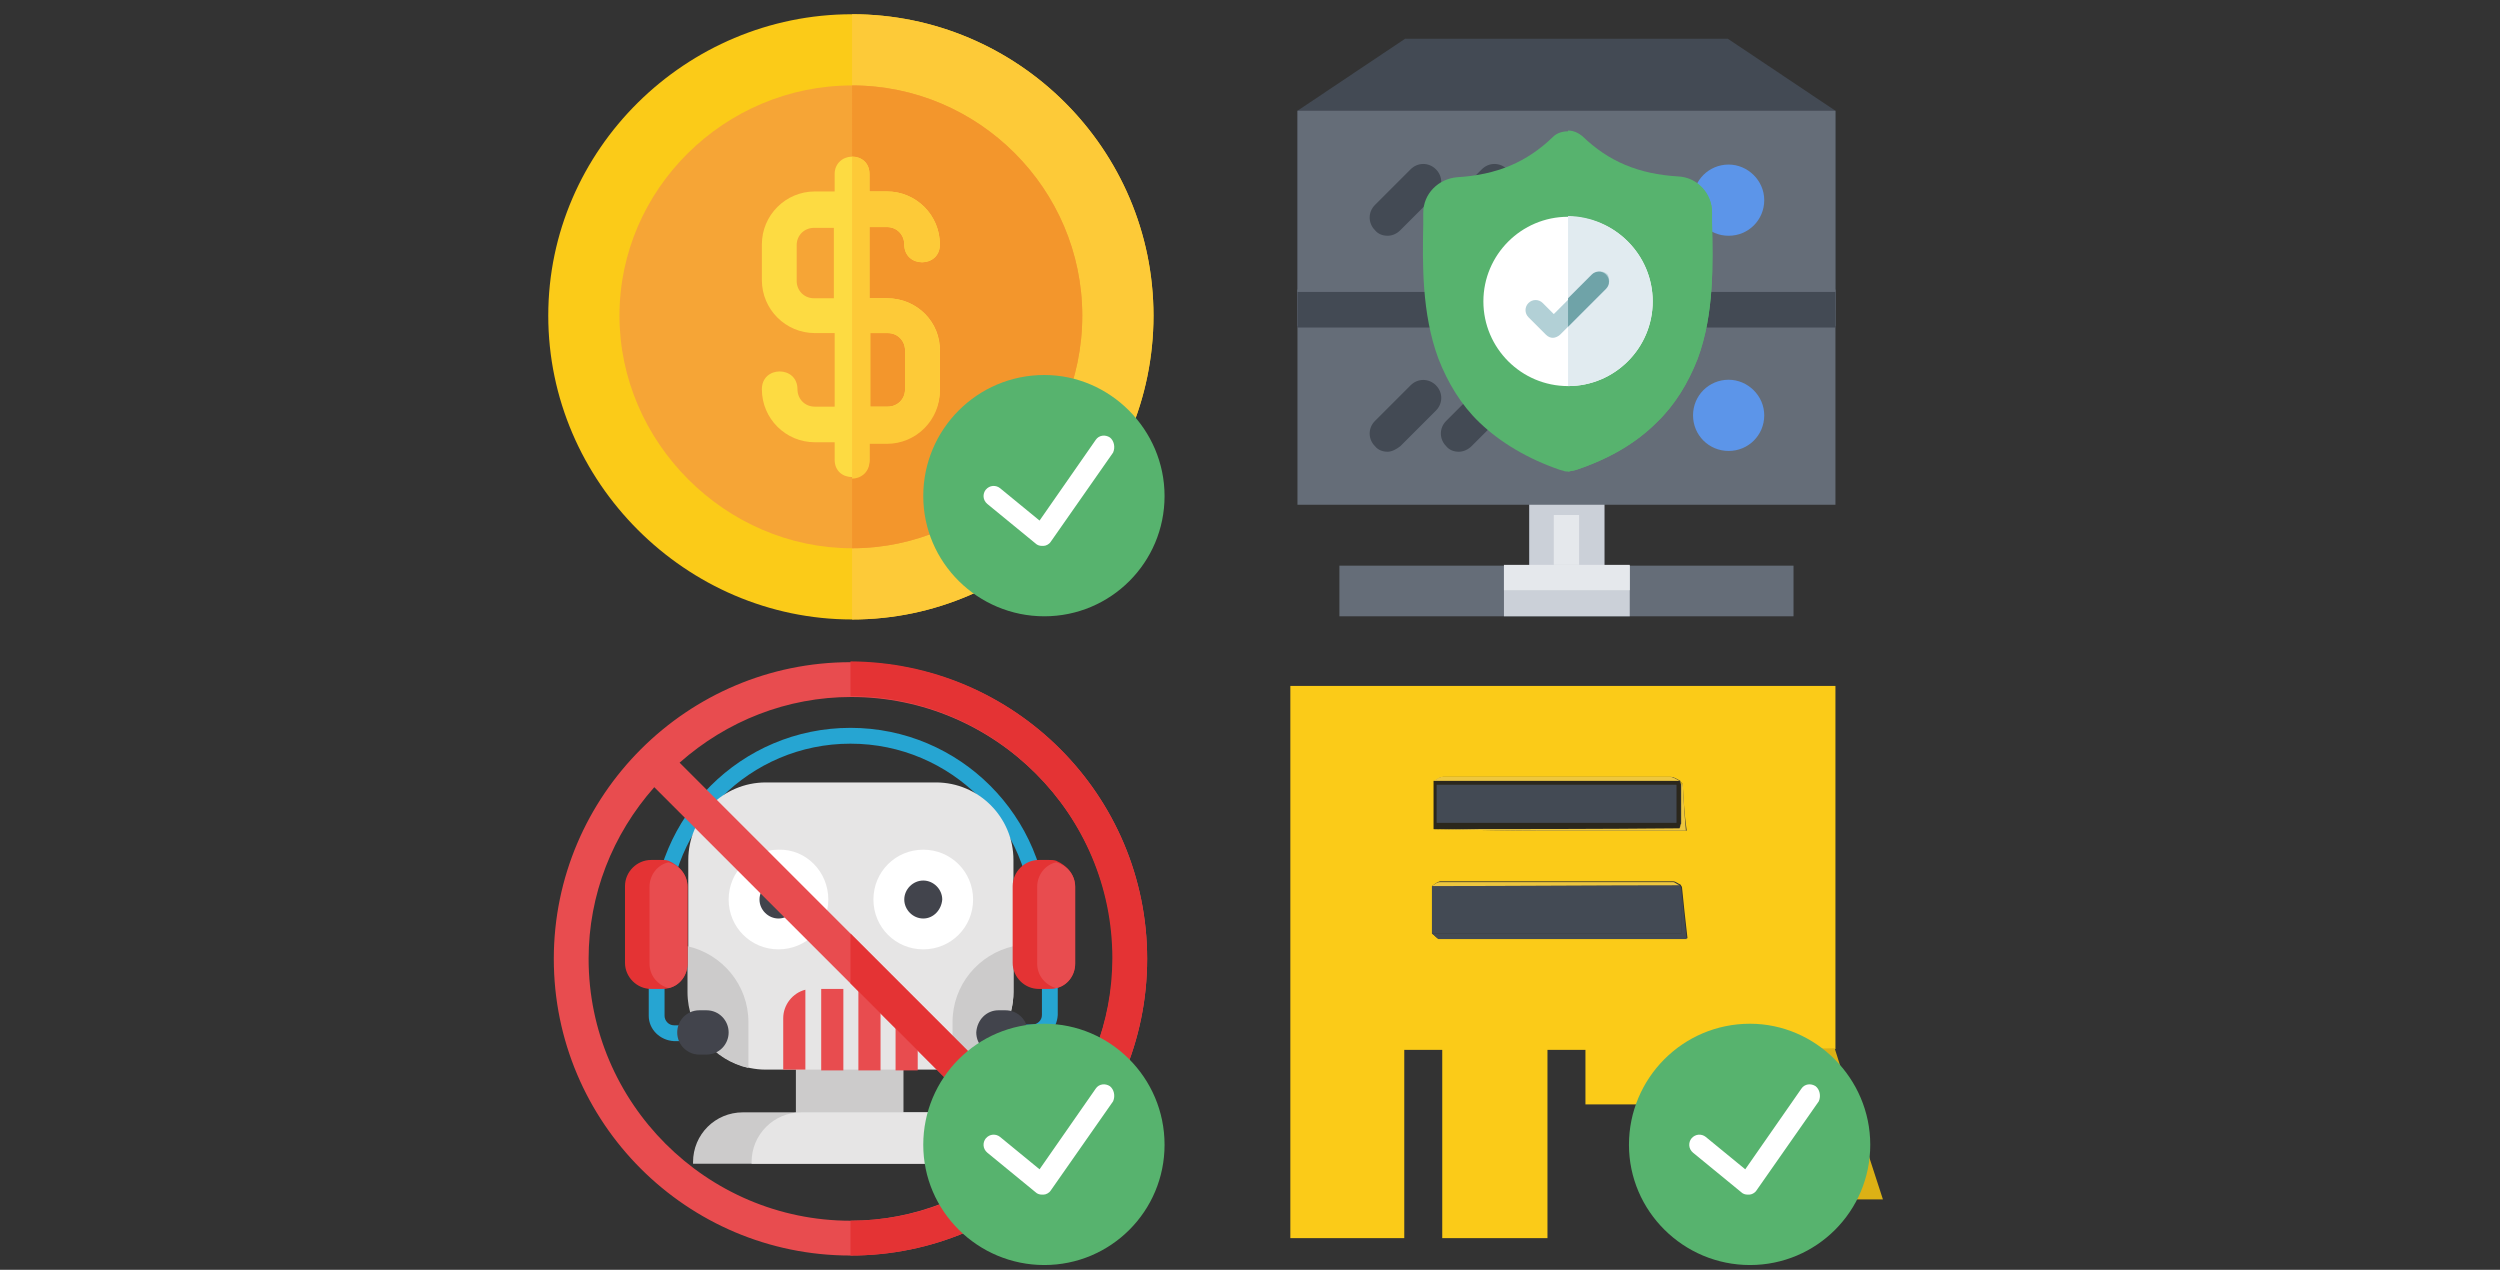 <?xml version="1.0" encoding="utf-8"?>
<!-- Generator: Adobe Illustrator 23.0.0, SVG Export Plug-In . SVG Version: 6.00 Build 0)  -->
<svg version="1.1" id="Слой_1" xmlns="http://www.w3.org/2000/svg" xmlns:xlink="http://www.w3.org/1999/xlink" x="0px" y="0px"
	 viewBox="0 0 316 160.5" style="enable-background:new 0 0 316 160.5;" xml:space="preserve">
<rect x="0" y="0" width="316" height="160.5" fill="#333333" stroke="none"/>
<style type="text/css">
	.st0{fill:#26A5D2;}
	.st1{fill:#CCCBCB;}
	.st2{fill:#E6E5E5;}
	.st3{fill:#FFFFFF;}
	.st4{fill:#42444C;}
	.st5{fill:#E84C4F;}
	.st6{fill:#E43334;}
	.st7{fill:#656D78;}
	.st8{fill:#CBD0D8;}
	.st9{fill:#434A54;}
	.st10{fill:#5C95E9;}
	.st11{fill:#E5E8EC;}
	.st12{clip-path:url(#SVGID_2_);fill:#57B36E;}
	.st13{clip-path:url(#SVGID_4_);fill:#57B36E;}
	.st14{fill:#E1EBF0;}
	.st15{fill:#B2D0D6;}
	.st16{fill:#6FA3A8;}
	.st17{fill:#FBCB18;}
	.st18{fill:#FDCA38;}
	.st19{fill:#F6A536;}
	.st20{fill:#F3962C;}
	.st21{fill:#FDDB42;}
	.st22{fill:#DCB115;}
	.st23{fill:#2B271C;}
	.st24{fill:#EEC73E;}
	.st25{fill:#57B36E;}
</style>
<g>
	<g>
		<g>
			<path class="st0" d="M131.5,120.3c-0.5,0-1-0.4-1-1V117c0-12.7-10.3-23-23-23s-23,10.3-23,23v2.4c0,0.5-0.4,1-1,1
				c-0.5,0-1-0.4-1-1V117c0-13.8,11.2-25,25-25s25,11.2,25,25v2.4C132.5,119.9,132.1,120.3,131.5,120.3z"/>
			<path class="st0" d="M130.5,131.5H128c-0.5,0-1-0.4-1-1c0-0.5,0.4-1,1-1h2.5c0.6,0,1.2-0.5,1.2-1.2v-5.2c0-0.5,0.4-1,1-1
				c0.5,0,1,0.4,1,1v5.2C133.6,130.1,132.2,131.5,130.5,131.5z"/>
			<path class="st0" d="M82,128.4v-5.2c0-0.5,0.4-1,1-1c0.5,0,1,0.4,1,1v5.2c0,0.6,0.5,1.2,1.2,1.2h2.5c0.5,0,1,0.4,1,1
				c0,0.5-0.4,1-1,1h-2.5C83.4,131.5,82,130.1,82,128.4z"/>
			<path class="st1" d="M100.6,132.1h13.6v11.6h-13.6V132.1z"/>
			<path class="st2" d="M127.8,127.8c0.2-0.8,0.3-1.6,0.3-2.4v-16.7c0-5.4-4.4-9.8-9.8-9.8H96.8c-5.4,0-9.8,4.4-9.8,9.8v16.7
				c0,5.4,4.4,9.8,9.8,9.8h21.5c2.5,0,4.7-0.9,6.5-2.4"/>
			<path class="st1" d="M94.6,129.2v5.8c-4.4-1-7.7-4.9-7.7-9.6v-5.8C91.3,120.6,94.6,124.5,94.6,129.2z"/>
			<path class="st1" d="M128.1,119.6v5.8c0,0.8-0.1,1.6-0.3,2.4l-3.1,5c-1.2,1.1-2.7,1.8-4.3,2.2v-5.8
				C120.4,124.5,123.7,120.6,128.1,119.6z"/>
			<path class="st3" d="M104.7,113.7c0,3.5-2.8,6.3-6.3,6.3s-6.3-2.8-6.3-6.3s2.8-6.3,6.3-6.3C101.9,107.3,104.7,110.2,104.7,113.7z
				"/>
			<path class="st3" d="M123,113.7c0,3.5-2.8,6.3-6.3,6.3s-6.3-2.8-6.3-6.3s2.8-6.3,6.3-6.3S123,110.2,123,113.7z"/>
			<path class="st4" d="M98.4,116.1c-1.3,0-2.4-1.1-2.4-2.4s1.1-2.4,2.4-2.4s2.4,1.1,2.4,2.4C100.7,115,99.7,116.1,98.4,116.1z"/>
			<path class="st4" d="M116.7,116.1c-1.3,0-2.4-1.1-2.4-2.4s1.1-2.4,2.4-2.4s2.4,1.1,2.4,2.4C119,115,118,116.1,116.7,116.1z"/>
			<path class="st4" d="M92.1,130.5c0,1.5-1.2,2.8-2.8,2.8h-0.9c-1.5,0-2.8-1.2-2.8-2.8c0-1.5,1.2-2.8,2.8-2.8h0.9
				C90.9,127.7,92.1,129,92.1,130.5z"/>
			<g>
				<path class="st5" d="M103.8,125h2.8v10.3h-2.8V125z"/>
				<path class="st5" d="M108.5,125h2.8v10.3h-2.8V125z"/>
				<path class="st5" d="M113.2,125.1v10.2h2.8v-6.5C116,127,114.8,125.5,113.2,125.1z"/>
				<path class="st5" d="M101.8,125.1c-1.6,0.4-2.8,1.9-2.8,3.6v6.5h2.8V125.1z"/>
			</g>
			<path class="st6" d="M86.9,112.1v9.7c0,1.5-1,2.8-2.4,3.1c-0.3,0.1-0.6,0.1-0.9,0.1h-1.3c-1.8,0-3.3-1.5-3.3-3.3V112
				c0-1.8,1.5-3.3,3.3-3.3h1.3c0.3,0,0.6,0,0.9,0.1C85.9,109.4,86.9,110.6,86.9,112.1z"/>
			<path class="st5" d="M86.9,112.1v9.7c0,1.5-1,2.8-2.4,3.1c-1.4-0.4-2.4-1.6-2.4-3.1v-9.7c0-1.5,1-2.8,2.4-3.1
				C85.9,109.4,86.9,110.6,86.9,112.1z"/>
			<path class="st6" d="M135.9,112.1v9.7c0,1.5-1,2.8-2.4,3.1c-0.3,0.1-0.6,0.1-0.9,0.1h-1.3c-1.8,0-3.3-1.5-3.3-3.3V112
				c0-1.8,1.5-3.3,3.3-3.3h1.3c0.3,0,0.6,0,0.9,0.1C134.9,109.4,135.9,110.6,135.9,112.1z"/>
			<path class="st5" d="M135.9,112.1v9.7c0,1.5-1,2.8-2.4,3.1c-1.4-0.4-2.4-1.6-2.4-3.1v-9.7c0-1.5,1-2.8,2.4-3.1
				C134.9,109.4,135.9,110.6,135.9,112.1z"/>
			<path class="st4" d="M126.2,127.7h0.9c1.5,0,2.8,1.2,2.8,2.8c0,1.5-1.2,2.8-2.8,2.8h-0.9c-1.5,0-2.8-1.2-2.8-2.8
				C123.5,128.9,124.7,127.7,126.2,127.7z"/>
			<path class="st1" d="M127.2,146.9v0.2H87.6v-0.2c0-3.5,2.8-6.3,6.3-6.3h26.9C124.4,140.6,127.2,143.4,127.2,146.9z"/>
			<path class="st2" d="M127.2,146.9v0.2H95v-0.2c0-3.5,2.8-6.3,6.3-6.3h19.6C124.4,140.6,127.2,143.4,127.2,146.9z"/>
		</g>
		<path class="st5" d="M107.5,83.7c-20.6,0-37.5,16.8-37.5,37.5s16.8,37.5,37.5,37.5s37.5-16.8,37.5-37.5S128.2,83.7,107.5,83.7
			L107.5,83.7z M107.5,154.3c-18.2,0-33.1-14.9-33.1-33.1c0-8.1,3-15.7,8.3-21.7l46.4,46.4C123.2,151.2,115.6,154.3,107.5,154.3
			L107.5,154.3z M132.3,142.8L85.9,96.4c6-5.3,13.6-8.3,21.7-8.3c18.2,0,33.1,14.9,33.1,33.1C140.6,129.2,137.6,136.8,132.3,142.8
			L132.3,142.8z"/>
		<path class="st6" d="M145,121.2c0,20.7-16.8,37.5-37.5,37.5v-4.4c8.1,0,15.7-3,21.7-8.3l-21.7-21.7V118l24.8,24.8
			c5.3-6,8.3-13.6,8.3-21.7c0-18.2-14.9-33.1-33.1-33.1v-4.4C128.2,83.7,145,100.5,145,121.2L145,121.2z"/>
	</g>
	<g>
		<polygon class="st7" points="202.8,71.5 202.8,57.1 193.3,57.1 193.3,71.5 169.3,71.5 169.3,77.9 193.3,77.9 202.8,77.9 
			226.7,77.9 226.7,71.5 		"/>
		<polygon class="st8" points="206,71.5 202.8,71.5 202.8,57.1 193.3,57.1 193.3,71.5 190.1,71.5 190.1,77.9 193.3,77.9 202.8,77.9 
			206,77.9 		"/>
		<polygon class="st9" points="232,39.2 164,39.2 164,14 177.6,4.9 218.4,4.9 232,14 		"/>
		<rect x="164" y="14" class="st7" width="68" height="27.2"/>
		<path class="st10" d="M223,25.3c0,2.5-2,4.5-4.5,4.5s-4.5-2-4.5-4.5s2-4.5,4.5-4.5C220.9,20.8,223,22.8,223,25.3z"/>
		<g>
			<path class="st9" d="M175.4,29.8c-0.6,0-1.2-0.2-1.6-0.7c-0.9-0.9-0.9-2.3,0-3.2l4.5-4.5c0.9-0.9,2.3-0.9,3.2,0s0.9,2.3,0,3.2
				l-4.5,4.5C176.5,29.6,175.9,29.8,175.4,29.8z"/>
			<path class="st9" d="M184.4,29.8c-0.6,0-1.2-0.2-1.6-0.7c-0.9-0.9-0.9-2.3,0-3.2l4.5-4.5c0.9-0.9,2.3-0.9,3.2,0s0.9,2.3,0,3.2
				l-4.5,4.5C185.6,29.6,185,29.8,184.4,29.8z"/>
			<path class="st9" d="M193.5,29.8c-0.6,0-1.2-0.2-1.6-0.7c-0.9-0.9-0.9-2.3,0-3.2l4.5-4.5c0.9-0.9,2.3-0.9,3.2,0s0.9,2.3,0,3.2
				l-4.5,4.5C194.7,29.6,194.1,29.8,193.5,29.8z"/>
		</g>
		<rect x="164" y="36.6" class="st7" width="68" height="27.2"/>
		<rect x="164" y="36.9" class="st9" width="68" height="4.5"/>
		<path class="st10" d="M223,52.5c0,2.5-2,4.5-4.5,4.5s-4.5-2-4.5-4.5s2-4.5,4.5-4.5C220.9,48,223,50,223,52.5z"/>
		<g>
			<path class="st9" d="M175.4,57.1c-0.6,0-1.2-0.2-1.6-0.7c-0.9-0.9-0.9-2.3,0-3.2l4.5-4.5c0.9-0.9,2.3-0.9,3.2,0s0.9,2.3,0,3.2
				l-4.5,4.5C176.5,56.8,175.9,57.1,175.4,57.1z"/>
			<path class="st9" d="M184.4,57.1c-0.6,0-1.2-0.2-1.6-0.7c-0.9-0.9-0.9-2.3,0-3.2l4.5-4.5c0.9-0.9,2.3-0.9,3.2,0s0.9,2.3,0,3.2
				l-4.5,4.5C185.6,56.8,185,57.1,184.4,57.1z"/>
			<path class="st9" d="M193.5,57.1c-0.6,0-1.2-0.2-1.6-0.7c-0.9-0.9-0.9-2.3,0-3.2l4.5-4.5c0.9-0.9,2.3-0.9,3.2,0s0.9,2.3,0,3.2
				l-4.5,4.5C194.7,56.8,194.1,57.1,193.5,57.1z"/>
		</g>
		<g>
			<rect x="190.1" y="71.4" class="st11" width="15.9" height="3.2"/>
			<rect x="196.4" y="65.1" class="st11" width="3.2" height="6.3"/>
		</g>
		<g>
			<g>
				<g>
					<g>
						<defs>
							<rect id="SVGID_1_" x="179.7" y="16.5" width="36.9" height="43.1"/>
						</defs>
						<clipPath id="SVGID_2_">
							<use xlink:href="#SVGID_1_"  style="overflow:visible;"/>
						</clipPath>
						<path class="st12" d="M214.6,45.3c-1.2,3.1-2.9,5.9-5.2,8.1c-2.6,2.6-6,4.6-10.2,6c-0.1,0-0.3,0.1-0.4,0.1
							c-0.2,0-0.4,0.1-0.6,0.1l0,0c-0.2,0-0.4,0-0.6-0.1c-0.1,0-0.3-0.1-0.4-0.1c-4.1-1.4-7.6-3.5-10.2-6c-2.3-2.2-4-5-5.2-8.1
							c-2.1-5.7-2-12-1.9-17v-0.1c0-0.4,0-0.9,0-1.3c0-2.4,1.9-4.3,4.3-4.5c5-0.3,8.8-1.9,12.1-5.1l0,0c0.5-0.5,1.2-0.7,1.9-0.7
							s1.3,0.3,1.8,0.7l0,0c3.3,3.2,7.1,4.8,12.1,5.1c2.4,0.1,4.3,2.1,4.3,4.5c0,0.5,0,0.9,0,1.3l0,0
							C216.5,33.3,216.7,39.6,214.6,45.3L214.6,45.3z"/>
					</g>
				</g>
				<g>
					<g>
						<defs>
							<rect id="SVGID_3_" x="179.7" y="16.5" width="36.9" height="43.1"/>
						</defs>
						<clipPath id="SVGID_4_">
							<use xlink:href="#SVGID_3_"  style="overflow:visible;"/>
						</clipPath>
						<path class="st13" d="M214.6,45.3c-1.2,3.1-2.9,5.9-5.2,8.1c-2.6,2.6-6,4.6-10.2,6c-0.1,0-0.3,0.1-0.4,0.1
							c-0.2,0-0.4,0.1-0.6,0.1V16.5c0.7,0,1.3,0.3,1.8,0.7l0,0c3.3,3.2,7.1,4.8,12.1,5.1c2.4,0.1,4.3,2.1,4.3,4.5c0,0.5,0,0.9,0,1.3
							l0,0C216.5,33.3,216.7,39.6,214.6,45.3L214.6,45.3z"/>
					</g>
				</g>
			</g>
			<path class="st3" d="M208.9,38.1c0,5.9-4.8,10.7-10.7,10.7l0,0c-5.9,0-10.7-4.8-10.7-10.7s4.8-10.7,10.7-10.7l0,0
				C204.1,27.4,208.9,32.2,208.9,38.1L208.9,38.1z"/>
			<path class="st14" d="M208.9,38.1c0,5.9-4.8,10.7-10.7,10.7V27.3C204.1,27.4,208.9,32.2,208.9,38.1L208.9,38.1z"/>
			<path class="st15" d="M203,36.5l-4.8,4.8l-1,1c-0.2,0.2-0.6,0.4-0.9,0.4c-0.3,0-0.6-0.1-0.9-0.4l-2.2-2.2c-0.5-0.5-0.5-1.3,0-1.8
				s1.3-0.5,1.8,0l1.4,1.4l5-5c0.5-0.5,1.3-0.5,1.8,0C203.5,35.2,203.5,36,203,36.5L203,36.5z"/>
			<path class="st16" d="M203,36.5l-4.8,4.8v-3.6l3-3c0.5-0.5,1.3-0.5,1.8,0S203.5,36,203,36.5L203,36.5z"/>
		</g>
	</g>
	<g>
		<path class="st17" d="M107.7,1.8c-21,0-38.4,17.1-38.4,38.1s17.4,38.4,38.4,38.4s38.1-17.4,38.1-38.4S128.7,1.8,107.7,1.8z"/>
		<path class="st18" d="M145.8,39.9c0,21-17.1,38.4-38.1,38.4V1.8C128.7,1.8,145.8,18.9,145.8,39.9z"/>
		<path class="st19" d="M107.7,10.8c-16.1,0-29.4,13.1-29.4,29.1s13.4,29.4,29.4,29.4s29.1-13.4,29.1-29.4S123.7,10.8,107.7,10.8z"
			/>
		<path class="st20" d="M136.8,39.9c0,16.1-13.1,29.4-29.1,29.4V10.8C123.7,10.8,136.8,23.9,136.8,39.9z"/>
		<path class="st21" d="M112.1,37.7h-2.2v-9h2.2c1.3,0,2.2,1,2.2,2.2c0,3,4.5,3,4.5,0c0-3.7-3-6.7-6.7-6.7h-2.2V22
			c0-1.5-1.1-2.2-2.2-2.2s-2.2,0.8-2.2,2.2v2.2H103c-3.7,0-6.7,3-6.7,6.7v4.5c0,3.7,3,6.7,6.7,6.7h2.5v9.3H103c-1.3,0-2.2-1-2.2-2.2
			c0-3-4.5-3-4.5,0c0,3.7,3,6.7,6.7,6.7h2.5v2.2c0,1.5,1.1,2.2,2.2,2.2s2.2-0.8,2.2-2.2v-2.2h2.2c3.7,0,6.7-3,6.7-6.7v-4.8
			C118.9,40.7,115.9,37.7,112.1,37.7z M105.4,37.7h-2.5c-1.3,0-2.2-1-2.2-2.2V31c0-1.3,1-2.2,2.2-2.2h2.5V37.7z M114.4,49.2
			c0,1.3-1,2.2-2.2,2.2H110v-9.3h2.2c1.3,0,2.2,1,2.2,2.2C114.4,44.3,114.4,49.2,114.4,49.2z"/>
		<path class="st18" d="M112.1,37.7h-2.2v-9h2.2c1.3,0,2.2,1,2.2,2.2c0,3,4.5,3,4.5,0c0-3.7-3-6.7-6.7-6.7h-2.2V22
			c0-1.5-1.1-2.2-2.2-2.2v40.7c1.1,0,2.2-0.8,2.2-2.2v-2.2h2.2c3.7,0,6.7-3,6.7-6.7v-4.8C118.9,40.7,115.9,37.7,112.1,37.7z
			 M114.4,49.2c0,1.3-1,2.2-2.2,2.2H110v-9.3h2.2c1.3,0,2.2,1,2.2,2.2C114.4,44.3,114.4,49.2,114.4,49.2z"/>
	</g>
	<g>
		<path class="st17" d="M217.4,132.6c-1.1,0-2.2,0-3.6,0c0,2.3,0,4.6,0,7c-4.6,0-8.9,0-13.4,0c0-2.3,0-4.5,0-6.9c-1.7,0-3.1,0-4.8,0
			c0,8,0,15.9,0,23.8c-4.5,0-8.8,0-13.3,0c0-8,0-15.8,0-23.8c-1.7,0-3.1,0-4.8,0c0,7.9,0,15.8,0,23.8c-4.9,0-9.6,0-14.4,0
			c0-23.3,0-46.5,0-69.8c23,0,45.8,0,68.9,0c0,15.4,0,30.6,0,45.9C227,132.6,222.2,132.6,217.4,132.6z M212.7,99.1
			c-0.1-0.1-0.2-0.2-0.3-0.3v-0.1c-0.4-0.2-0.8-0.5-1.2-0.5c-9.6,0-19.2,0-28.8,0c-0.4,0-0.7,0.3-1.1,0.5c0,2,0,4.1,0,6.1
			c4.8,0.1,9.6,0.2,14.5,0.2c5.7,0,11.4,0,17.4,0C212.9,102.9,212.8,101,212.7,99.1z M181,112c0,2,0,4,0,6c0.3,0.2,0.6,0.6,0.9,0.6
			c5.3,0,10.6,0,16,0c5,0,10,0,15.4,0c-0.3-2.6-0.5-4.5-0.7-6.5c-0.1-0.1-0.1-0.2-0.2-0.3c-0.3-0.1-0.6-0.4-0.9-0.4
			c-9.8,0-19.7,0-29.5,0C181.6,111.5,181.3,111.8,181,112z"/>
		<path class="st22" d="M217.4,132.6c4.8,0,9.7,0,14.5-0.1c2,6.3,4,12.7,6.1,19.1c-5,0-9.7,0-14.6,0
			C221.3,145.4,219.3,139,217.4,132.6z"/>
		<path class="st9" d="M181,118c0-2,0-4,0-6c10.4,0,20.9-0.1,31.3-0.1c0.1,0.1,0.1,0.2,0.2,0.3c0,1.9,0,3.8,0,5.8
			C201.8,118,191.4,118,181,118z"/>
		<path class="st23" d="M181.2,104.8c0-2,0-4.1,0-6.1c10.4,0,20.8,0,31.1,0v0.1c0,0.1,0.1,0.2,0.1,0.4c0,1.7,0,3.3,0,5
			c-0.1,0.2-0.1,0.4-0.2,0.6C202,104.7,191.6,104.8,181.2,104.8z M181.6,104c10.2,0,20.2,0,30.3,0c0-1.6,0-3.2,0-4.8
			c-10.2,0-20.2,0-30.3,0C181.6,100.9,181.6,102.4,181.6,104z"/>
		<path class="st9" d="M181,118c10.4,0,20.9,0,31.5,0c0-2,0-3.9,0-5.8c0.2,1.9,0.4,3.9,0.7,6.5c-5.4,0-10.4,0-15.4,0
			c-5.3,0-10.6,0-16,0C181.6,118.6,181.3,118.2,181,118z"/>
		<path class="st24" d="M212.3,98.7c-10.4,0-20.8,0-31.1,0c0.4-0.2,0.7-0.5,1.1-0.5c9.6,0,19.2,0,28.8,0
			C211.5,98.2,211.9,98.5,212.3,98.7z"/>
		<path class="st24" d="M181.2,104.8c10.4,0,20.8,0,31.1-0.1c0.1-0.2,0.1-0.4,0.2-0.6c0-1.7,0-3.3,0-5c0.1,0,0.1,0,0.2-0.1
			c0.1,1.9,0.2,3.8,0.4,6c-6,0-11.7,0-17.4,0C190.8,105,186,104.9,181.2,104.8z"/>
		<path class="st24" d="M212.3,111.9c-10.4,0-20.9,0.1-31.3,0.1c0.3-0.2,0.6-0.5,1-0.5c9.8,0,19.7,0,29.5,0
			C211.7,111.5,212,111.8,212.3,111.9z"/>
		<path class="st22" d="M212.7,99.1c-0.1,0-0.1,0-0.2,0.1c0-0.1-0.1-0.2-0.1-0.4C212.5,98.9,212.6,99,212.7,99.1z"/>
		<path class="st9" d="M181.6,104c0-1.6,0-3.1,0-4.8c10.1,0,20.1,0,30.3,0c0,1.6,0,3.1,0,4.8C201.8,104,191.8,104,181.6,104z"/>
		<path class="st22" d="M212.5,104.1c-0.1,0.2-0.1,0.4-0.2,0.6C212.4,104.5,212.5,104.3,212.5,104.1z"/>
	</g>
	<path class="st25" d="M147.2,62.7c0,8.4-6.8,15.2-15.2,15.2s-15.3-6.8-15.3-15.2s6.8-15.3,15.3-15.3
		C140.3,47.4,147.2,54.3,147.2,62.7L147.2,62.7z"/>
	<path class="st3" d="M140.3,55.3c-0.6-0.4-1.4-0.3-1.8,0.3l-7.1,10.2l-5-4.1c-0.5-0.4-1.3-0.4-1.8,0.2c-0.4,0.5-0.4,1.3,0.2,1.8
		l6.1,5c0.2,0.2,0.5,0.3,0.8,0.3c0.1,0,0.1,0,0.2,0c0.3,0,0.7-0.2,0.9-0.5l7.9-11.3C141,56.5,140.8,55.7,140.3,55.3L140.3,55.3z"/>
	<path class="st25" d="M147.2,144.7c0,8.4-6.8,15.2-15.2,15.2s-15.3-6.8-15.3-15.2s6.8-15.3,15.3-15.3
		C140.3,129.4,147.2,136.2,147.2,144.7L147.2,144.7z"/>
	<path class="st3" d="M140.3,137.3c-0.6-0.4-1.4-0.3-1.8,0.3l-7.1,10.2l-5-4.1c-0.5-0.4-1.3-0.4-1.8,0.2c-0.4,0.5-0.4,1.3,0.2,1.8
		l6.1,5c0.2,0.2,0.5,0.3,0.8,0.3c0.1,0,0.1,0,0.2,0c0.3,0,0.7-0.2,0.9-0.5l7.9-11.3C141,138.5,140.8,137.7,140.3,137.3L140.3,137.3z
		"/>
	<path class="st25" d="M236.4,144.7c0,8.4-6.8,15.2-15.2,15.2s-15.3-6.8-15.3-15.2s6.8-15.3,15.3-15.3
		C229.5,129.4,236.4,136.3,236.4,144.7L236.4,144.7z"/>
	<path class="st3" d="M229.5,137.3c-0.6-0.4-1.4-0.3-1.8,0.3l-7.1,10.2l-5-4.1c-0.5-0.4-1.3-0.4-1.8,0.2c-0.4,0.5-0.4,1.3,0.2,1.8
		l6.1,5c0.2,0.2,0.5,0.3,0.8,0.3c0.1,0,0.1,0,0.2,0c0.3,0,0.7-0.2,0.9-0.5l7.9-11.3C230.2,138.5,230,137.7,229.5,137.3L229.5,137.3z
		"/>
</g>
</svg>
